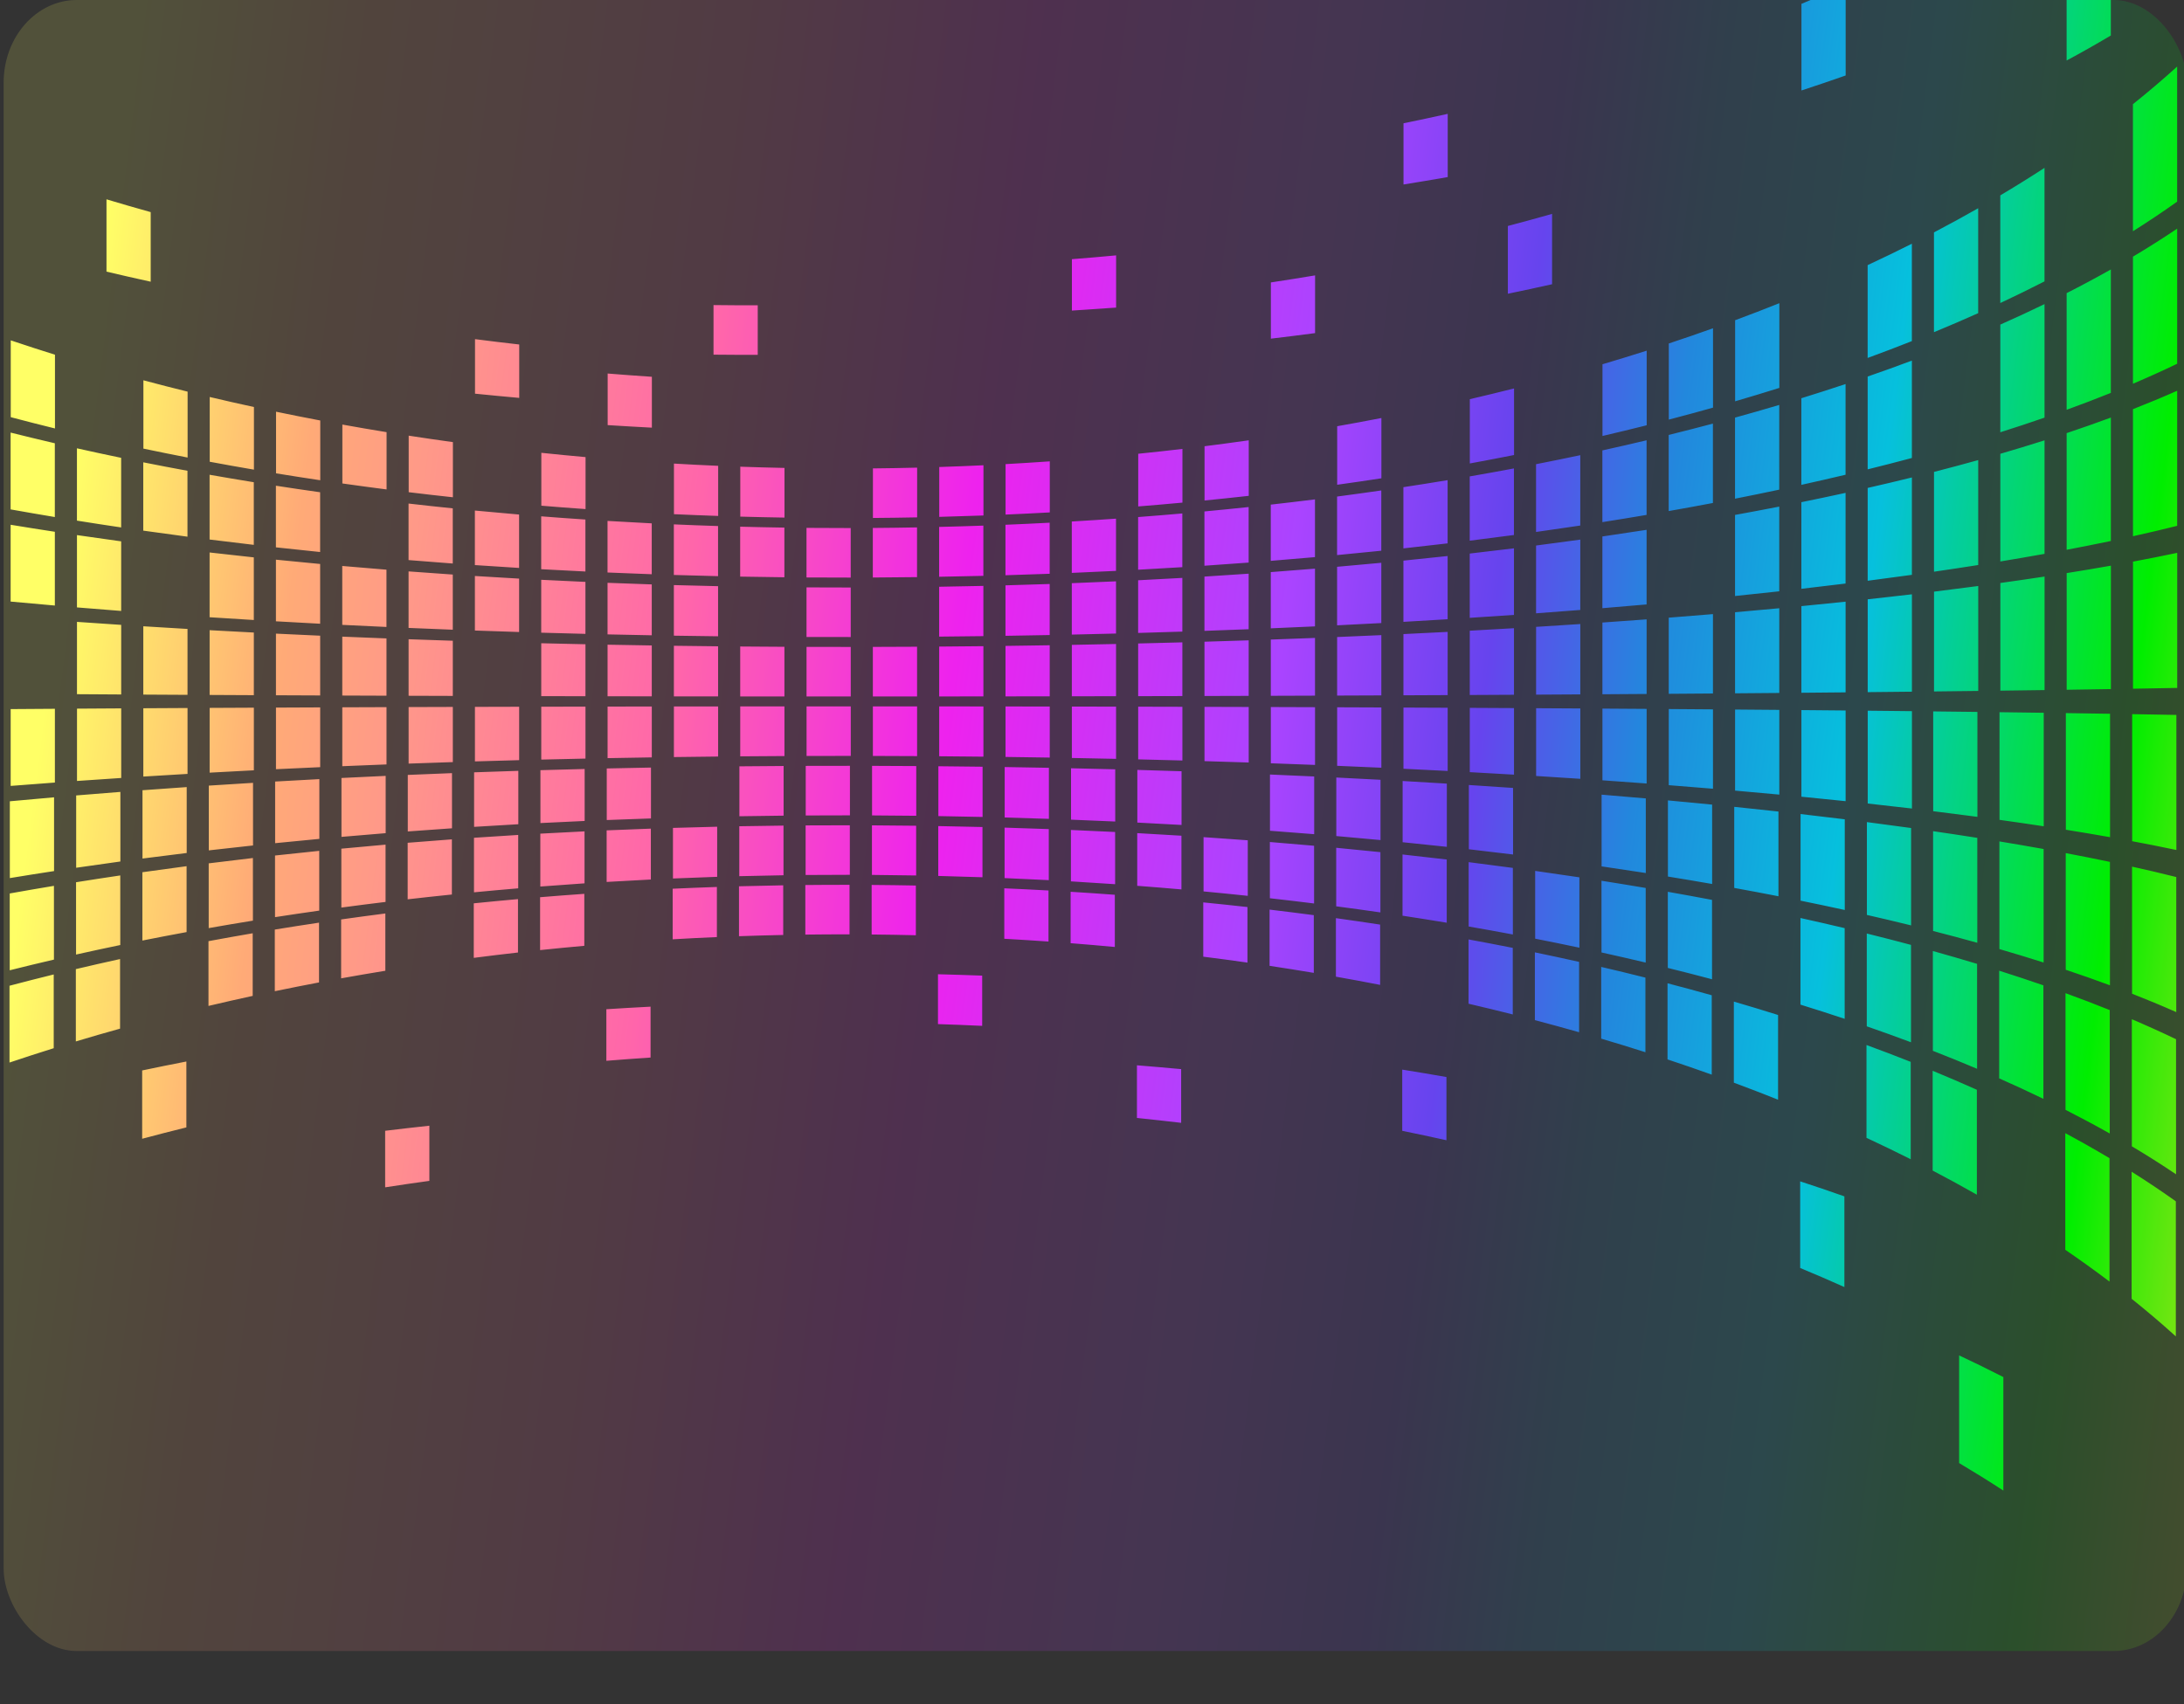 <?xml version='1.0' encoding='utf-8'?>
<svg xmlns="http://www.w3.org/2000/svg" version="1.1" viewBox="0 0 740.61 577.99">
  <rect x="0" y="0" width="740.61" height="577.99" fill="#333333" stroke="none"/>
  <defs>
    <linearGradient id="a" 
    gradientTransform="matrix(0.6 1.8 0.1 -0.7 0 0)" gradientUnits="userSpaceOnUse">
      <stop stop-color="#dd2" offset=".0"/>
      <stop stop-color="#0e0" offset=".1"/>
      <stop stop-color="#06c0dd" offset=".22"/>
      <stop stop-color="#28d" offset=".31"/>
      <stop stop-color="#64e" offset=".38"/>
      <stop stop-color="#a4f" offset=".47"/>
      <stop stop-color="#e2e" offset=".61"/>
      <stop stop-color="#f6a" offset=".73"/>
      <stop stop-color="#f98" offset=".85"/>
      <stop stop-color="#fa7" offset=".9"/>
      <stop stop-color="#ff6" offset="1"/>
    </linearGradient>
  </defs>
  <g transform="matrix(-1.24 0 0 -1.4 744 700)">
<rect x="2" y="100" rx="20" ry="20" width="597" height="400" stroke="none" opacity="0.15" fill="url(#a)" stroke-width="0"/>
<path opacity="1" d="m597.06 417.54c-4.026-1.205-8.058-2.357-12.092-3.475v-17.869c4.033 0.878 8.063 1.789 12.092 2.735v18.609z
m-26.184 34.17c-4.027-1.073-8.058-2.106-12.092-3.099v-16.861c4.033 0.784 8.064 1.595 12.092 2.439v17.521z
m-10.092-43.845c-4.028-0.953-8.059-1.868-12.091-2.752v-15.965c4.032 0.693 8.062 1.416 12.091 2.166v16.551z
m-18.136-4.045c-4.028-0.847-8.06-1.653-12.092-2.429v-15.173c4.032 0.611 8.062 1.245 12.092 1.912v15.69z
m-18.138-3.567c-4.028-0.742-8.06-1.451-12.092-2.126v-14.478c4.032 0.532 8.063 1.091 12.092 1.673v14.931z
m-18.138-3.115c-4.028-0.646-8.059-1.255-12.092-1.838v-13.877c4.032 0.461 8.063 0.941 12.092 1.447v14.268z
m-18.138-2.687c-4.029-0.549-8.059-1.073-12.09-1.562v-13.364c4.031 0.387 8.061 0.797 12.09 1.23v13.696z
m-18.136 23.384c-4.03-0.46-8.061-0.894-12.092-1.296v-12.937c4.031 0.318 8.062 0.657 12.092 1.021v13.212z
m-18.138-27.54c-4.03-0.374-8.06-0.722-12.092-1.04v-12.591c4.032 0.25 8.062 0.523 12.092 0.819v12.812z
m-18.138 19.209c-4.029-0.29-8.059-0.554-12.09-0.789v-12.325c4.03 0.185 8.06 0.391 12.09 0.62v12.494z
m-18.13-21.82c-4.031-0.208-8.061-0.389-12.092-0.542v-12.14c4.031 0.12 8.061 0.264 12.092 0.427v12.255z
m-18.138-0.752c-4.03-0.125-8.061-0.225-12.092-0.299v-12.031c4.03 0.058 8.062 0.135 12.092 0.235v12.095z
m7.317 39.157c-4.03-0.043-8.061-0.064-12.091-0.057v-12c4.03-8e-3 8.061 9e-3 12.091 0.045v12.012z
m-43.592-39.571c-4.031 0.036-8.061 0.095-12.092 0.184v-12.046c4.031-0.071 8.061-0.117 12.092-0.145v12.007z
m-18.137 0.337c-4.031 0.114-8.062 0.255-12.092 0.426v-12.17c4.03-0.132 8.061-0.243 12.092-0.335v12.079z
m-18.138 0.7c-4.03 0.199-8.061 0.422-12.091 0.671v-12.37c4.03-0.199 8.061-0.376 12.091-0.529v12.228z
m-18.138 49.654c-4.031 0.28-8.061 0.584-12.091 0.92v-12.651c4.03-0.262 8.061-0.502 12.091-0.724v12.455z
m-18.137-47.143c-4.031 0.361-8.062 0.754-12.091 1.173v-13.011c4.03-0.331 8.061-0.639 12.091-0.924v12.762z
m-18.137 1.825c-4.032 0.448-8.062 0.926-12.092 1.435v-13.456c4.03-0.399 8.061-0.775 12.092-1.129v13.15z
m-18.137 39.683c-4.031 0.542-8.063 1.106-12.092 1.705v-13.984c4.03-0.471 8.061-0.918 12.092-1.343v13.622z
m-18.138-34.837c-4.032 0.631-8.063 1.291-12.091 1.987v-14.604c4.029-0.549 8.059-1.068 12.091-1.564v14.181z
m-18.137 73.396c-4.033 0.728-8.063 1.49-12.092 2.283v-15.316c4.029-0.626 8.06-1.225 12.092-1.797v14.83z
m-18.138-66.842c-4.032 0.832-8.063 1.696-12.091 2.596v-16.128c4.029-0.71 8.06-1.39 12.091-2.044v15.576z
m-10.398 41.961c-4.033 0.939-8.064 1.914-12.091 2.93v-17.045c4.028-0.798 8.059-1.566 12.091-2.307v16.422z
m-25.876-33.501c-4.034 1.058-8.065 2.153-12.092 3.291v-18.076c4.028-0.897 8.059-1.759 12.092-2.591v17.376z
m-18.138 5.033c-4.035 1.181-8.066 2.411-12.091 3.686v-19.231c4.027-1.006 8.058-1.97 12.091-2.902v18.447z
m-18.137 5.636c-4.036 1.324-8.067 2.696-12.092 4.123v-20.523c4.027-1.122 8.058-2.203 12.092-3.246v19.646z
m-18.138 76.647c-4.035 1.487-8.067 3.022-12.091 4.617v-21.97c4.026-1.254 8.057-2.465 12.091-3.634v20.987z
m-18.103-63.3c-4.039 1.661-8.069 3.391-12.092 5.182v-23.591c4.025-1.414 8.056-2.771 12.092-4.08v22.489z
m-18.137 7.932c-4.04 1.876-8.073 3.822-12.092 5.85v-25.421c4.023-1.597 8.055-3.131 12.092-4.606v24.177z
m-18.138 8.966c-4.044 2.128-8.076 4.347-12.091 6.663v-27.502c4.019-1.826 8.053-3.569 12.091-5.245v26.084z
m-18.137 60.937c-4.048 2.452-8.085 5.01-12.092 7.699v-29.899c4.016-2.119 8.048-4.138 12.092-6.062v28.262z
m-18.138-38.84c-4.059 2.873-8.095 5.904-12.091 9.11v-32.725c4.007-2.528 8.041-4.913 12.091-7.172v30.787z
m580.4-79.567c-4.028-0.898-8.06-1.755-12.092-2.588v-17.871c4.032 0.594 8.062 1.209 12.092 1.85v18.609z
m-18.138-3.81c-4.028-0.798-8.06-1.566-12.092-2.307v-16.863c4.032 0.527 8.063 1.078 12.092 1.65v17.52z
m-18.138-3.395c-4.028-0.712-8.059-1.392-12.091-2.049v-15.966c4.031 0.468 8.062 0.956 12.091 1.465v16.55z
m-18.136-3.012c-4.03-0.629-8.06-1.231-12.092-1.809v-15.174c4.031 0.412 8.061 0.843 12.092 1.293v15.69z
m-18.138-2.656c-4.029-0.552-8.06-1.082-12.092-1.583v-14.48c4.031 0.359 8.062 0.738 12.092 1.132v14.931z
m-36.276-4.321c-4.029-0.41-8.059-0.799-12.09-1.163v-13.365c4.03 0.259 8.06 0.539 12.09 0.832v13.696z
m-18.136-1.695c-4.03-0.343-8.061-0.665-12.092-0.966v-12.937c4.031 0.214 8.062 0.447 12.092 0.691v13.212z
m-18.138-1.4c-4.03-0.28-8.06-0.538-12.092-0.775v-12.591c4.032 0.168 8.062 0.355 12.092 0.554v12.812z
m-18.138-1.114c-4.03-0.214-8.06-0.412-12.09-0.588v-12.326c4.03 0.124 8.06 0.265 12.09 0.42v12.494z
m-18.136-0.835c-4.031-0.156-8.061-0.292-12.092-0.404v-12.141c4.03 0.082 8.061 0.18 12.092 0.29v12.255z
m-18.138-0.56c-4.03-0.095-8.062-0.17-12.092-0.223v-12.033c4.03 0.04 8.062 0.091 12.092 0.16v12.096z
m-18.138-0.29c-4.03-0.033-8.061-0.047-12.092-0.042v-12.001c4.031-6e-3 8.062 7e-3 12.092 0.031v12.012z
m-18.137-0.019c-4.031 0.026-8.061 0.069-12.092 0.137v-12.047c4.031-0.047 8.061-0.078 12.092-0.097v12.007z
m-18.137 0.251c-4.031 0.086-8.062 0.19-12.092 0.317v-12.17c4.03-0.092 8.061-0.165 12.092-0.226v12.079z
m-18.138 0.521c-4.03 0.145-8.061 0.314-12.091 0.5v-12.371c4.03-0.132 8.061-0.252 12.091-0.356v12.227z
m-18.138 0.796c-4.03 0.209-8.061 0.435-12.091 0.685v-12.652c4.03-0.175 8.061-0.34 12.091-0.488v12.455z
m-18.137 1.074c-4.03 0.27-8.061 0.561-12.091 0.874v-13.013c4.03-0.221 8.061-0.429 12.091-0.623v12.762z
m-18.137 1.359c-4.031 0.334-8.061 0.692-12.092 1.069v-13.457c4.031-0.269 8.061-0.525 12.092-0.762v13.15z
m-18.137 1.653c-4.031 0.402-8.062 0.825-12.092 1.27v-13.987c4.03-0.317 8.061-0.618 12.092-0.905v13.622z
m-18.138 1.956c-4.031 0.471-8.062 0.964-12.091 1.48v-14.605c4.03-0.372 8.06-0.72 12.091-1.056v14.181z
m-18.137 2.274c-4.032 0.542-8.063 1.108-12.092 1.7v-15.318c4.03-0.422 8.061-0.824 12.092-1.213v14.831z
m-18.138 2.607c-4.031 0.618-8.062 1.262-12.091 1.933v-16.13c4.03-0.478 8.06-0.936 12.091-1.379v15.576z
m-18.137 2.961c-4.032 0.702-8.063 1.424-12.092 2.182v-17.047c4.03-0.539 8.061-1.056 12.092-1.557v16.422z
m-18.137 3.338c-4.032 0.789-8.064 1.603-12.092 2.452v-18.077c4.029-0.608 8.061-1.188 12.092-1.75v17.375z
m-18.138 3.749c-4.033 0.88-8.064 1.794-12.091 2.745v-19.232c4.029-0.679 8.059-1.331 12.091-1.96v18.447z
m-18.137 4.197c-4.034 0.985-8.065 2.009-12.092 3.071v-20.525c4.028-0.76 8.06-1.487 12.092-2.192v19.646z
m-18.138 4.695c-4.033 1.104-8.065 2.248-12.091 3.437v-21.971c4.028-0.849 8.059-1.665 12.091-2.453v20.987z
m-18.137 5.257c-4.036 1.238-8.067 2.521-12.092 3.859v-23.593c4.028-0.956 8.059-1.872 12.092-2.755v22.489z
m-36.275 12.584c-4.038 1.585-8.07 3.236-12.091 4.962v-27.505c4.025-1.234 8.056-2.411 12.091-3.542v26.085z
m-18.137 7.621c-4.042 1.821-8.076 3.727-12.092 5.734v-29.903c4.023-1.434 8.055-2.794 12.092-4.093v28.262z
m-18.138 8.838c-4.049 2.136-8.082 4.392-12.091 6.785v-32.728c4.017-1.714 8.051-3.32 12.091-4.844v30.787z
m580.4-64.955c-4.03-0.59-8.061-1.156-12.092-1.7v-17.87c4.031 0.309 8.061 0.627 12.092 0.961v18.609z
m-18.138-2.504c-4.03-0.524-8.061-1.03-12.092-1.516v-16.861c4.031 0.275 8.062 0.559 12.092 0.857v17.52z
m-36.274-4.211c-4.031-0.414-8.061-0.809-12.092-1.188v-15.173c4.03 0.215 8.061 0.438 12.092 0.672v15.689z
m-18.138-1.745c-4.03-0.361-8.061-0.712-12.092-1.04v-14.479c4.03 0.187 8.062 0.382 12.092 0.588v14.931z
m-18.138-1.524c-4.03-0.316-8.06-0.614-12.092-0.899v-13.877c4.031 0.161 8.062 0.33 12.092 0.508v14.268z
m-18.138-1.315c-4.03-0.27-8.06-0.525-12.09-0.764v-13.364c4.03 0.136 8.06 0.279 12.09 0.432v13.696z
m-18.136-1.114c-4.03-0.226-8.061-0.439-12.092-0.635v-12.936c4.03 0.111 8.062 0.232 12.092 0.359v13.212z
m-18.138-0.92c-4.03-0.183-8.06-0.352-12.092-0.509v-12.591c4.031 0.088 8.062 0.183 12.092 0.288v12.812z
m-18.138-0.732c-4.03-0.143-8.06-0.272-12.09-0.386v-12.326c4.03 0.065 8.06 0.138 12.09 0.218v12.494z
m-18.136-0.549c-4.031-0.101-8.062-0.19-12.092-0.265v-12.14c4.03 0.042 8.061 0.093 12.092 0.15v12.255z
m-36.276-0.558c-4.03-0.023-8.061-0.032-12.092-0.028v-12c4.031-3e-3 8.062 4e-3 12.092 0.015v12.013z
m-36.274 0.152c-4.031 0.056-8.062 0.126-12.092 0.209v-12.17c4.031-0.046 8.061-0.086 12.092-0.118v12.079z
m-18.138 0.343c-4.03 0.096-8.061 0.205-12.091 0.328v-12.37c4.03-0.069 8.061-0.131 12.091-0.186v12.228z
m-18.138 0.523c-4.03 0.137-8.061 0.287-12.091 0.45v-12.651c4.031-0.093 8.061-0.177 12.091-0.255v12.456z
m-18.137 0.706c-4.03 0.176-8.061 0.368-12.091 0.574v-13.012c4.03-0.116 8.061-0.224 12.091-0.324v12.762z
m-18.137 0.893c-4.031 0.218-8.061 0.455-12.092 0.702v-13.456c4.031-0.139 8.061-0.272 12.092-0.397v13.151z
m-18.137 1.086c-4.031 0.262-8.062 0.542-12.092 0.834v-13.985c4.03-0.165 8.061-0.323 12.092-0.472v13.623z
m-18.138 1.285c-4.031 0.308-8.061 0.635-12.091 0.972v-14.604c4.03-0.191 8.06-0.375 12.091-0.549v14.181z
m-18.137 1.494c-4.031 0.356-8.062 0.728-12.092 1.118v-15.317c4.03-0.22 8.061-0.43 12.092-0.632v14.831z
m-18.138 1.714c-4.031 0.407-8.061 0.83-12.091 1.27v-16.128c4.03-0.25 8.06-0.489 12.091-0.718v15.576z
m-18.137 1.945c-4.031 0.461-8.062 0.938-12.092 1.434v-17.045c4.031-0.281 8.061-0.551 12.092-0.811v16.422z
m-18.137 2.194c-4.032 0.517-8.062 1.054-12.092 1.611v-18.076c4.03-0.315 8.061-0.618 12.092-0.911v17.376z
m-36.275 5.221c-4.032 0.649-8.063 1.319-12.092 2.018v-20.523c4.03-0.394 8.061-0.774 12.092-1.14v19.645z
m-18.138 3.086c-4.031 0.727-8.062 1.478-12.091 2.258v-21.968c4.03-0.442 8.06-0.867 12.091-1.277v20.987z
m-18.137 3.455c-4.033 0.811-8.064 1.656-12.092 2.536v-23.592c4.03-0.496 8.061-0.975 12.092-1.434v22.49z
m-18.137 3.881c-4.033 0.916-8.065 1.87-12.092 2.863v-25.422c4.03-0.562 8.061-1.099 12.092-1.618v24.177z
m-18.138 4.388c-4.034 1.041-8.065 2.125-12.091 3.26v-27.502c4.029-0.643 8.059-1.255 12.091-1.843v26.085z
m-18.137 5.008c-4.036 1.194-8.068 2.448-12.092 3.768v-29.9c4.028-0.747 8.059-1.456 12.092-2.13v28.262z
m-18.138 5.808c-4.039 1.401-8.073 2.879-12.091 4.458v-32.725c4.026-0.895 8.058-1.731 12.091-2.521v30.788z
m562.26-51.538c-4.03-0.251-8.061-0.493-12.092-0.726v-16.861c4.03 0.022 8.062 0.043 12.092 0.066v17.521z
m-18.138-1.066c-4.03-0.225-8.06-0.44-12.091-0.646v-15.965c4.03 0.019 8.061 0.038 12.091 0.059v16.552z
m-18.136-0.947c-4.031-0.197-8.062-0.388-12.092-0.57v-15.173c4.03 0.017 8.061 0.034 12.092 0.052v15.691z
m-18.138-0.835c-4.03-0.173-8.062-0.341-12.092-0.499v-14.478c4.03 0.015 8.062 0.028 12.092 0.045v14.932z
m-18.138-0.729c-4.03-0.151-8.061-0.295-12.092-0.431v-13.878c4.031 0.013 8.062 0.026 12.092 0.039v14.27z
m-18.138-0.629c-4.03-0.128-8.06-0.252-12.09-0.367v-13.364c4.03 0.01 8.06 0.022 12.09 0.033v13.698z
m-36.274-0.973c-4.03-0.088-8.061-0.169-12.092-0.244v-12.591c4.031 6e-3 8.062 0.014 12.092 0.022v12.813z
m-18.138-0.35c-4.03-0.068-8.06-0.131-12.09-0.186v-12.326c4.03 4e-3 8.06 0.011 12.09 0.017v12.495z
m-18.136-0.262c-4.031-0.049-8.062-0.091-12.092-0.128v-12.14c4.03 2e-3 8.061 7e-3 12.092 0.011v12.257z
m-18.138-0.177c-4.03-0.029-8.062-0.053-12.092-0.071v-12.031c4.03 3e-3 8.062 4e-3 12.092 6e-3v12.096z
m-18.138-0.091c-4.03-0.011-8.061-0.015-12.092-0.014v-12c4.031 0 8.062 0 12.092 1e-3v12.013z
m-18.137-5e-3c-4.031 8e-3 -8.061 0.021-12.092 0.042v-12.047c4.031-2e-3 8.061-4e-3 12.092-4e-3v12.009z
m-18.137 0.078c-4.031 0.027-8.061 0.06-12.092 0.099v-12.169c4.031-4e-3 8.061-7e-3 12.092-9e-3v12.079z
m-18.138 0.164c-4.03 0.046-8.061 0.098-12.091 0.156v-12.37c4.03-5e-3 8.061-0.011 12.091-0.014v12.228z
m-18.138 0.25c-4.03 0.065-8.06 0.135-12.091 0.215v-12.651c4.031-8e-3 8.061-0.014 12.091-0.02v12.456z
m-18.137 0.338c-4.03 0.084-8.061 0.175-12.091 0.274v-13.012c4.03-9e-3 8.061-0.017 12.091-0.025v12.763z
m-18.137 0.427c-4.031 0.104-8.061 0.215-12.092 0.335v-13.456c4.031-0.011 8.061-0.02 12.092-0.03v13.151z
m-18.137 0.519c-4.031 0.126-8.061 0.259-12.092 0.398v-13.985c4.031-0.012 8.061-0.024 12.092-0.036v13.623z
m-18.138 0.615c-4.03 0.148-8.061 0.301-12.091 0.464v-14.604c4.03-0.015 8.061-0.028 12.091-0.042v14.182z
m-18.137 0.715c-4.031 0.17-8.062 0.346-12.092 0.533v-15.317c4.031-0.016 8.061-0.033 12.092-0.048v14.832z
m-18.138 0.819c-4.031 0.195-8.061 0.395-12.091 0.607v-16.129c4.03-0.019 8.061-0.037 12.091-0.055v15.577z
m-18.137 0.931c-4.031 0.22-8.061 0.447-12.092 0.685v-17.046c4.031-0.021 8.061-0.043 12.092-0.062v16.423z
m-18.137 1.049c-4.031 0.247-8.062 0.502-12.092 0.769v-18.076c4.031-0.024 8.061-0.048 12.092-0.07v17.377z
m-18.138 1.179c-4.031 0.277-8.061 0.562-12.091 0.861v-19.231c4.03-0.027 8.061-0.053 12.091-0.079v18.449z
m-18.137 1.318c-4.031 0.309-8.062 0.63-12.092 0.964v-20.523c4.031-0.03 8.061-0.058 12.092-0.088v19.647z
m-18.138 1.476c-4.031 0.346-8.061 0.705-12.091 1.079v-21.969c4.03-0.033 8.061-0.067 12.091-0.099v20.989z
m-18.137 1.653c-4.031 0.388-8.061 0.791-12.092 1.211v-23.592c4.031-0.038 8.061-0.075 12.092-0.11v22.491z
m-18.137 1.856c-4.031 0.439-8.062 0.892-12.092 1.367v-25.421c4.031-0.043 8.061-0.085 12.092-0.124v24.178z
m-18.138 2.099c-4.031 0.495-8.062 1.013-12.091 1.557v-27.502c4.03-0.05 8.061-0.097 12.091-0.142v26.087z
m-18.137 2.395c-4.032 0.57-8.063 1.167-12.092 1.8v-29.9c4.031-0.059 8.061-0.112 12.092-0.164v28.264z
m-18.138 2.778c-4.032 0.669-8.063 1.375-12.091 2.13v-32.726c4.03-0.068 8.061-0.133 12.091-0.194v30.79z
m580.4-35.728c-4.031 0.026-8.062 0.051-12.092 0.073v-17.868c4.031-0.262 8.061-0.531 12.092-0.814v18.609z
m-18.138 0.109c-4.03 0.023-8.062 0.044-12.092 0.066v-16.861c4.031-0.232 8.062-0.473 12.092-0.725v17.52z
m-18.138 0.096c-4.03 0.021-8.061 0.041-12.091 0.059v-15.964c4.031-0.207 8.061-0.42 12.091-0.644v16.549z
m-18.136 0.087c-4.031 0.017-8.062 0.035-12.092 0.051v-15.172c4.03-0.182 8.061-0.371 12.092-0.569v15.69z
m-18.138 0.075c-4.03 0.017-8.062 0.032-12.092 0.046v-14.479c4.03-0.157 8.062-0.324 12.092-0.497v14.93z
m-18.138 0.067c-4.03 0.013-8.061 0.026-12.092 0.039v-13.877c4.031-0.136 8.062-0.279 12.092-0.43v14.268z
m-18.138 0.057c-4.03 0.011-8.06 0.023-12.09 0.033v-13.363c4.03-0.115 8.06-0.236 12.09-0.366v13.696z
m-18.136 0.048c-4.03 0.011-8.062 0.019-12.092 0.028v-12.936c4.03-0.094 8.062-0.196 12.092-0.303v13.211z
m-18.138 0.04c-4.03 9e-3 -8.061 0.016-12.092 0.022v-12.591c4.031-0.074 8.062-0.155 12.092-0.243v12.812z
m-18.138 0.032c-4.03 6e-3 -8.06 0.012-12.09 0.017v-12.326c4.03-0.054 8.06-0.116 12.09-0.184v12.493z
m-18.136 0.024c-4.031 5e-3 -8.062 8e-3 -12.092 0.011v-12.138c4.03-0.037 8.061-0.079 12.092-0.127v12.254z
m-18.138 0.016c-4.03 3e-3 -8.062 5e-3 -12.092 6e-3v-12.03c4.03-0.018 8.062-0.04 12.092-0.071v12.095z
m-18.138 8e-3c-4.03 1e-3 -8.061 1e-3 -12.092 1e-3v-11.999c4.031 2e-3 8.062-4e-3 12.092-0.014v12.012z
m-18.137 1e-3c-4.031 0-8.061-3e-3 -12.092-4e-3v-12.046c4.031 0.021 8.061 0.035 12.092 0.043v12.007z
m-18.137-7e-3c-4.031-3e-3 -8.061-7e-3 -12.092-0.01v-12.169c4.031 0.04 8.061 0.074 12.092 0.1v12.079z
m-18.138-0.016c-4.03-3e-3 -8.061-7e-3 -12.091-0.014v-12.369c4.03 0.058 8.061 0.11 12.091 0.157v12.226z
m-18.138-0.022c-4.03-5e-3 -8.06-0.012-12.091-0.02v-12.65c4.031 0.078 8.061 0.149 12.091 0.216v12.454z
m-18.137-0.031c-4.03-8e-3 -8.061-0.016-12.091-0.025v-13.01c4.03 0.097 8.061 0.189 12.091 0.274v12.761z
m-18.137-0.038c-4.031-0.011-8.061-0.021-12.092-0.031v-13.455c4.031 0.118 8.061 0.231 12.092 0.335v13.151z
m-18.137-0.048c-4.031-0.011-8.061-0.023-12.092-0.036v-13.985c4.031 0.14 8.061 0.273 12.092 0.4v13.621z
m-18.138-0.056c-4.03-0.014-8.061-0.028-12.091-0.042v-14.603c4.03 0.163 8.061 0.316 12.091 0.464v14.181z
m-18.137-0.065c-4.031-0.015-8.061-0.032-12.092-0.048v-15.317c4.03 0.187 8.061 0.365 12.092 0.536v14.829z
m-18.138-0.074c-4.03-0.018-8.061-0.036-12.091-0.055v-16.127c4.03 0.21 8.06 0.412 12.091 0.607v15.575z
m-18.137-0.085c-4.031-0.02-8.061-0.041-12.092-0.062v-17.044c4.031 0.237 8.061 0.466 12.092 0.686v16.42z
m-18.137-0.095c-4.031-0.023-8.061-0.046-12.092-0.07v-18.075c4.03 0.267 8.061 0.523 12.092 0.77v17.375z
m-18.138-0.107c-4.03-0.026-8.061-0.051-12.091-0.078v-19.23c4.03 0.299 8.06 0.586 12.091 0.862v18.446z
m-18.137-0.12c-4.031-0.028-8.061-0.057-12.092-0.088v-20.522c4.03 0.334 8.061 0.656 12.092 0.966v19.644z
m-18.138-0.134c-4.03-0.031-8.061-0.064-12.091-0.098v-21.968c4.03 0.373 8.06 0.733 12.091 1.08v20.986z
m-18.137-0.15c-4.031-0.035-8.061-0.072-12.092-0.11v-23.591c4.031 0.42 8.061 0.824 12.092 1.213v22.488z
m-17.903-0.17c-4.031-0.04-8.061-0.081-12.092-0.124v-25.421c4.03 0.476 8.061 0.932 12.092 1.369v24.176z
m-18.138-0.19c-4.03-0.046-8.061-0.093-12.091-0.142v-27.501c4.029 0.544 8.06 1.063 12.091 1.56v26.083z
m-18.137-0.218c-4.031-0.052-8.061-0.107-12.092-0.164v-29.899c4.029 0.632 8.06 1.231 12.092 1.802v28.261z
m-18.138-0.253c-4.03-0.06-8.061-0.124-12.091-0.193v-32.724c4.027 0.756 8.059 1.463 12.091 2.132v30.785z
m580.4-21.112c-4.031 0.333-8.061 0.651-12.092 0.961v-17.871c4.031-0.545 8.062-1.111 12.092-1.7v18.61z
m-18.138 1.414c-4.03 0.298-8.061 0.583-12.092 0.857v-16.861c4.031-0.487 8.063-0.99 12.092-1.517v17.521z
m-18.138 1.261c-4.03 0.264-8.06 0.517-12.091 0.761v-15.965c4.031-0.431 8.061-0.88 12.091-1.346v16.55z
m-18.136 1.119c-4.031 0.234-8.061 0.458-12.092 0.671v-15.172c4.031-0.379 8.061-0.775 12.092-1.189v15.69z
m-18.138 0.987c-4.03 0.205-8.062 0.4-12.092 0.588v-14.48c4.031-0.33 8.062-0.676 12.092-1.04v14.932z
m-18.138 0.861c-4.03 0.179-8.061 0.347-12.092 0.508v-13.877c4.032-0.284 8.062-0.583 12.092-0.899v14.268z
m-18.138 0.743c-4.03 0.152-8.06 0.296-12.09 0.432v-13.364c4.03-0.24 8.06-0.494 12.09-0.764v13.696z
m-18.136 0.629c-4.03 0.128-8.062 0.248-12.092 0.36v-12.937c4.031-0.196 8.062-0.409 12.092-0.635v13.212z
m-18.138 0.521c-4.03 0.103-8.061 0.2-12.092 0.287v-12.591c4.032-0.155 8.062-0.325 12.092-0.509v12.813z
m-18.138 0.414c-4.03 0.08-8.06 0.153-12.09 0.218v-12.327c4.03-0.114 8.06-0.244 12.09-0.385v12.494z
m-36.274 0.517c-4.03 0.036-8.062 0.063-12.092 0.083v-12.031c4.03-0.036 8.062-0.085 12.092-0.146v12.094z
m-18.138 0.108c-4.03 0.013-8.061 0.018-12.092 0.016v-12.001c4.031 4e-3 8.062-5e-3 12.092-0.028v12.013z
m-18.137 8e-3c-4.031-0.011-8.061-0.027-12.092-0.052v-12.046c4.031 0.044 8.061 0.073 12.092 0.09v12.008z
m-18.137-0.094c-4.031-0.031-8.061-0.071-12.092-0.117v-12.17c4.03 0.083 8.061 0.152 12.092 0.209v12.078z
m-18.138-0.193c-4.03-0.055-8.061-0.117-12.091-0.186v-12.37c4.03 0.122 8.061 0.231 12.091 0.328v12.228z
m-18.138-0.296c-4.03-0.077-8.06-0.161-12.091-0.254v-12.651c4.03 0.163 8.061 0.313 12.091 0.45v12.455z
m-18.137-0.399c-4.03-0.1-8.061-0.208-12.091-0.325v-13.011c4.03 0.205 8.061 0.397 12.091 0.574v12.762z
m-36.274-1.119c-4.031-0.149-8.062-0.306-12.092-0.472v-13.984c4.03 0.293 8.061 0.57 12.092 0.834v13.622z
m-18.138-0.726c-4.031-0.174-8.061-0.357-12.091-0.549v-14.605c4.03 0.341 8.06 0.663 12.091 0.973v14.181z
m-18.137-0.844c-4.031-0.202-8.062-0.412-12.092-0.632v-15.316c4.03 0.388 8.061 0.76 12.092 1.117v14.831z
m-18.138-0.969c-4-0.23-8.03-0.47-12.06-0.71v-16.128c4.03 0.441 8.06 0.865 12.091 1.271v15.575z
m-36.274-2.34c-4.031-0.292-8.062-0.595-12.092-0.91v-18.076c4.03 0.557 8.061 1.095 12.092 1.611v17.375z
m-18.138-1.391c-4.031-0.328-8.061-0.667-12.091-1.02v-19.231c4.029 0.625 8.059 1.225 12.091 1.803v18.448z
m-18.137-1.559c-4.031-0.366-8.062-0.746-12.092-1.141v-20.523c4.029 0.698 8.06 1.37 12.092 2.017v19.647z
m-18.138-1.744c-4.031-0.41-8.061-0.835-12.091-1.277v-21.969c4.029 0.781 8.059 1.533 12.091 2.259v20.987z
m-18.137-1.953c-4.031-0.459-8.062-0.937-12.092-1.433v-23.592c4.029 0.878 8.059 1.723 12.092 2.536v22.489z
m-18.103-2.2c-4.031-0.517-8.062-1.055-12.092-1.618v-25.422c4.027 0.994 8.059 1.948 12.092 2.864v24.176z
m-18.138-2.48c-4.032-0.59-8.062-1.2-12.091-1.84v-27.503c4.026 1.137 8.057 2.221 12.091 3.261v26.085z
m-18.137-2.831c-4.032-0.675-8.064-1.383-12.092-2.13v-29.899c4.024 1.32 8.056 2.572 12.092 3.767v28.262z
m-18.138-3.28c-4.033-0.791-8.065-1.627-12.091-2.52v-32.726c4.019 1.578 8.052 3.057 12.091 4.458v30.788z
m580.4-6.501c-4.03 0.64-8.061 1.254-12.092 1.848v-17.87c4.032-0.831 8.063-1.69 12.092-2.587v18.609z
m-18.138 2.721c-4.029 0.572-8.061 1.119-12.092 1.648v-16.862c4.032-0.739 8.064-1.506 12.092-2.306v17.52z
m-18.138 2.425c-4.03 0.508-8.06 0.994-12.091 1.464v-15.965c4.032-0.657 8.062-1.339 12.091-2.05v16.551z
m-18.136 2.151c-4.031 0.451-8.061 0.88-12.092 1.293v-15.173c4.032-0.578 8.062-1.179 12.092-1.809v15.689z
m-18.138 1.898c-4.03 0.394-8.061 0.771-12.092 1.131v-14.479c4.031-0.503 8.063-1.031 12.092-1.583v14.931z
m-18.138 1.657c-4.03 0.343-8.06 0.668-12.092 0.978v-13.877c4.032-0.434 8.063-0.889 12.092-1.369v14.268z
m-18.138 1.429c-4.03 0.293-8.06 0.57-12.09 0.831v-13.364c4.031-0.366 8.061-0.753 12.09-1.163v13.696z
m-18.136 1.211c-4.03 0.245-8.061 0.475-12.092 0.689v-12.936c4.031-0.299 8.062-0.622 12.092-0.965v13.212z
m-18.138 1c-4.03 0.199-8.06 0.384-12.092 0.553v-12.591c4.032-0.237 8.062-0.495 12.092-0.774v12.812z
m-18.138 0.796c-4.03 0.154-8.06 0.295-12.09 0.42v-12.327c4.03-0.174 8.06-0.371 12.09-0.586v12.493z
m-18.136 0.596c-4.031 0.111-8.062 0.207-12.092 0.288v-12.139c4.031-0.114 8.061-0.249 12.092-0.404v12.255z
m-18.138 0.401c-4.03 0.066-8.062 0.119-12.092 0.158v-12.031c4.03-0.055 8.062-0.129 12.092-0.223v12.096z
m-18.138 0.206c-4.03 0.023-8.061 0.034-12.092 0.03v-12c4.031 6e-3 8.062-0.01 12.092-0.043v12.013z
m-18.137 0.013c-4.031-0.018-8.061-0.05-12.092-0.097v-12.047c4.031 0.066 8.061 0.111 12.092 0.138v12.006z
m-18.137-0.178c-4.031-0.062-8.062-0.137-12.092-0.228v-12.169c4.03 0.126 8.061 0.233 12.092 0.318v12.079z
m-18.138-0.373c-4.03-0.105-8.061-0.224-12.091-0.357v-12.371c4.03 0.187 8.061 0.354 12.091 0.5v12.228z
m-18.138-0.569c-4.03-0.148-8.061-0.311-12.091-0.489v-12.65c4.03 0.249 8.061 0.476 12.091 0.684v12.455z
m-18.137-0.766c-4.03-0.194-8.061-0.402-12.091-0.625v-13.012c4.03 0.314 8.061 0.605 12.091 0.874v12.763z
m-18.137-0.972c-4.031-0.238-8.061-0.493-12.092-0.763v-13.456c4.03 0.378 8.061 0.736 12.092 1.07v13.149z
m-18.137-1.18c-4.031-0.287-8.062-0.588-12.092-0.907v-13.985c4.03 0.446 8.061 0.868 12.092 1.269v13.623z
m-18.138-1.397c-4.031-0.336-8.061-0.688-12.091-1.057v-14.604c4.029 0.518 8.06 1.01 12.091 1.479v14.182z
m-18.137-1.624c-4.031-0.388-8.062-0.792-12.092-1.214v-15.317c4.029 0.591 8.06 1.157 12.092 1.7v14.831z
m-18.138-1.862c-3.98-0.45-8.01-0.91-12.04-1.39v-16.128c4.029 0.67 8.06 1.315 12.091 1.932v15.577z
m-18.137-2.115c-4.031-0.5-8.062-1.018-12.092-1.558v-17.046c4.029 0.756 8.06 1.482 12.092 2.182v16.422z
m-18.137-2.384c-4.032-0.563-8.063-1.146-12.092-1.751v-18.077c4.028 0.849 8.059 1.664 12.092 2.452v17.376z
m-18.138-2.678c-4.032-0.629-8.062-1.282-12.091-1.961v-19.231c4.027 0.951 8.058 1.865 12.091 2.746v18.446z
m-36.275-6.352c-4.032-0.788-8.063-1.606-12.091-2.455v-21.969c4.026 1.189 8.058 2.333 12.091 3.438v20.986z
m-18.137-3.755c-4.033-0.883-8.064-1.8-12.092-2.756v-23.592c4.026 1.336 8.056 2.622 12.092 3.859v22.489z
m-18.073-4.24c-4.034-0.997-8.065-2.032-12.092-3.113v-25.421c4.023 1.512 8.056 2.96 12.092 4.357v24.177z
m-18.138-4.77c-4.035-1.131-8.066-2.309-12.091-3.544v-27.502c4.021 1.727 8.053 3.377 12.091 4.962v26.084z
m-18.137-5.443c-4.037-1.299-8.069-2.66-12.092-4.096v-29.899c4.016 2.006 8.051 3.91 12.092 5.733v28.262z
m-18.138-6.313c-4.04-1.524-8.074-3.132-12.091-4.845v-32.726c4.007 2.395 8.042 4.648 12.091 6.784v30.787z
m580.4 8.114c-4.028 0.947-8.06 1.855-12.092 2.735v-17.869c4.034-1.117 8.065-2.273 12.092-3.475v18.609z
m-18.138 4.027c-4.028 0.845-8.06 1.657-12.092 2.439v-16.861c4.033-0.994 8.066-2.024 12.092-3.099v17.521z
m-18.138-24.549c-4.029 0.751-8.059 1.473-12.091 2.167v-15.965c4.033-0.883 8.063-1.799 12.091-2.752v16.55z
m-18.136 31.322c-4.03 0.666-8.06 1.302-12.092 1.913v-15.172c4.032-0.778 8.063-1.585 12.092-2.43v15.689z
m-18.138 2.808c-4.029 0.584-8.06 1.143-12.092 1.674v-14.479c4.032-0.676 8.064-1.385 12.092-2.126v14.931z
m-18.138 2.453c-4.029 0.508-8.06 0.988-12.092 1.446v-13.877c4.033-0.582 8.063-1.192 12.092-1.837v14.268z
m-12.038-51.201c-4.029 0.433-8.059 0.844-12.091 1.229v-13.364c4.032-0.491 8.062-1.012 12.091-1.562v13.697z
m-24.236 55.107c-4.03 0.364-8.061 0.705-12.092 1.022v-12.937c4.031-0.402 8.062-0.836 12.092-1.297v13.212z
m-18.138 1.481c-4.03 0.296-8.06 0.568-12.092 0.818v-12.591c4.032-0.318 8.063-0.664 12.092-1.039v12.812z
m-18.12-27.14c-4.03 0.229-8.06 0.438-12.09 0.621v-12.326c4.031-0.233 8.061-0.499 12.09-0.788v12.493z
m-18.136 29.196c-4.031 0.164-8.061 0.307-12.092 0.427v-12.14c4.031-0.153 8.061-0.334 12.092-0.542v12.255z
m-18.138 0.593c-4.03 0.099-8.062 0.177-12.092 0.235v-12.032c4.031-0.073 8.062-0.173 12.092-0.299v12.096z
m-18.138 0.305c-4.03 0.036-8.061 0.052-12.092 0.046v-12.001c4.031 8e-3 8.062-0.013 12.092-0.057v12.012z
m-18.137 0.02c-4.031-0.027-8.061-0.074-12.092-0.144v-12.046c4.031 0.089 8.061 0.148 12.092 0.183v12.007z
m-18.137-21.636c-4.031-0.09-8.062-0.203-12.092-0.336v-12.169c4.03 0.169 8.061 0.311 12.092 0.425v12.08z
m-18.138 20.82c-4.03-0.154-8.061-0.331-12.091-0.528v-12.371c4.03 0.25 8.061 0.475 12.091 0.671v12.228z
m-18.138-0.841c-4.03-0.221-8.061-0.461-12.091-0.724v-12.65c4.03 0.333 8.06 0.64 12.091 0.919v12.455z
m-18.137-42.04c-4.03-0.285-8.061-0.593-12.091-0.924v-13.012c4.029 0.421 8.06 0.811 12.091 1.174v12.762z
m-18.137 39.468c-4.031-0.353-8.062-0.731-12.092-1.13v-13.455c4.03 0.508 8.06 0.986 12.092 1.434v13.151z
m-18.137-1.747c-4.031-0.425-8.062-0.87-12.092-1.342v-13.985c4.029 0.598 8.06 1.165 12.092 1.705v13.622z
m-18.138-2.069c-4.031-0.496-8.062-1.016-12.091-1.563v-14.605c4.028 0.696 8.059 1.357 12.091 1.988v14.18z
m-18.137-36.695c-4.032-0.573-8.063-1.171-12.092-1.797v-15.316c4.028 0.794 8.06 1.553 12.092 2.282v14.831z
m-18.138 31.536c-4.031-0.653-8.062-1.335-12.091-2.043v-16.128c4.028 0.9 8.059 1.766 12.091 2.595v15.576z
m-18.137-3.13c-4.032-0.739-8.063-1.507-12.092-2.306v-17.045c4.028 1.013 8.059 1.99 12.092 2.93v16.421z
m-18.137-3.529c-4.033-0.831-8.064-1.694-12.092-2.592v-18.075c4.027 1.138 8.058 2.235 12.092 3.291v17.376z
m-18.138-3.963c-4.033-0.932-8.064-1.896-12.091-2.902v-19.231c4.025 1.276 8.056 2.503 12.091 3.687v18.446z
m-18.137-4.436c-4.034-1.042-8.065-2.124-12.092-3.246v-20.524c4.025 1.425 8.056 2.799 12.092 4.124v19.646z
m-18.138-43.555c-4.034-1.167-8.065-2.378-12.091-3.634v-21.97c4.024 1.595 8.054 3.134 12.091 4.617v20.987z
m-18.137 33.034c-4.036-1.309-8.067-2.668-12.092-4.08v-23.592c4.023 1.791 8.053 3.519 12.092 5.183v22.489z
m-18.093-6.24c-4.037-1.475-8.069-3.009-12.092-4.605v-25.421c4.02 2.026 8.052 3.973 12.092 5.849v24.177z
m-7.241-68.959c-4.04-1.675-8.071-3.422-12.092-5.245v-27.502c4.015 2.314 8.048 4.532 12.092 6.662v26.085z
m-29.034 53.845c-4.043-1.926-8.077-3.942-12.092-6.062v-29.9c4.009 2.688 8.043 5.25 12.092 7.7v28.262z
m-18.138-9.343c-4.049-2.261-8.085-4.643-12.091-7.172v-32.726c3.997 3.206 8.034 6.234 12.091 9.111v30.787z
" fill="url(#a)"/>
  </g>
</svg>
